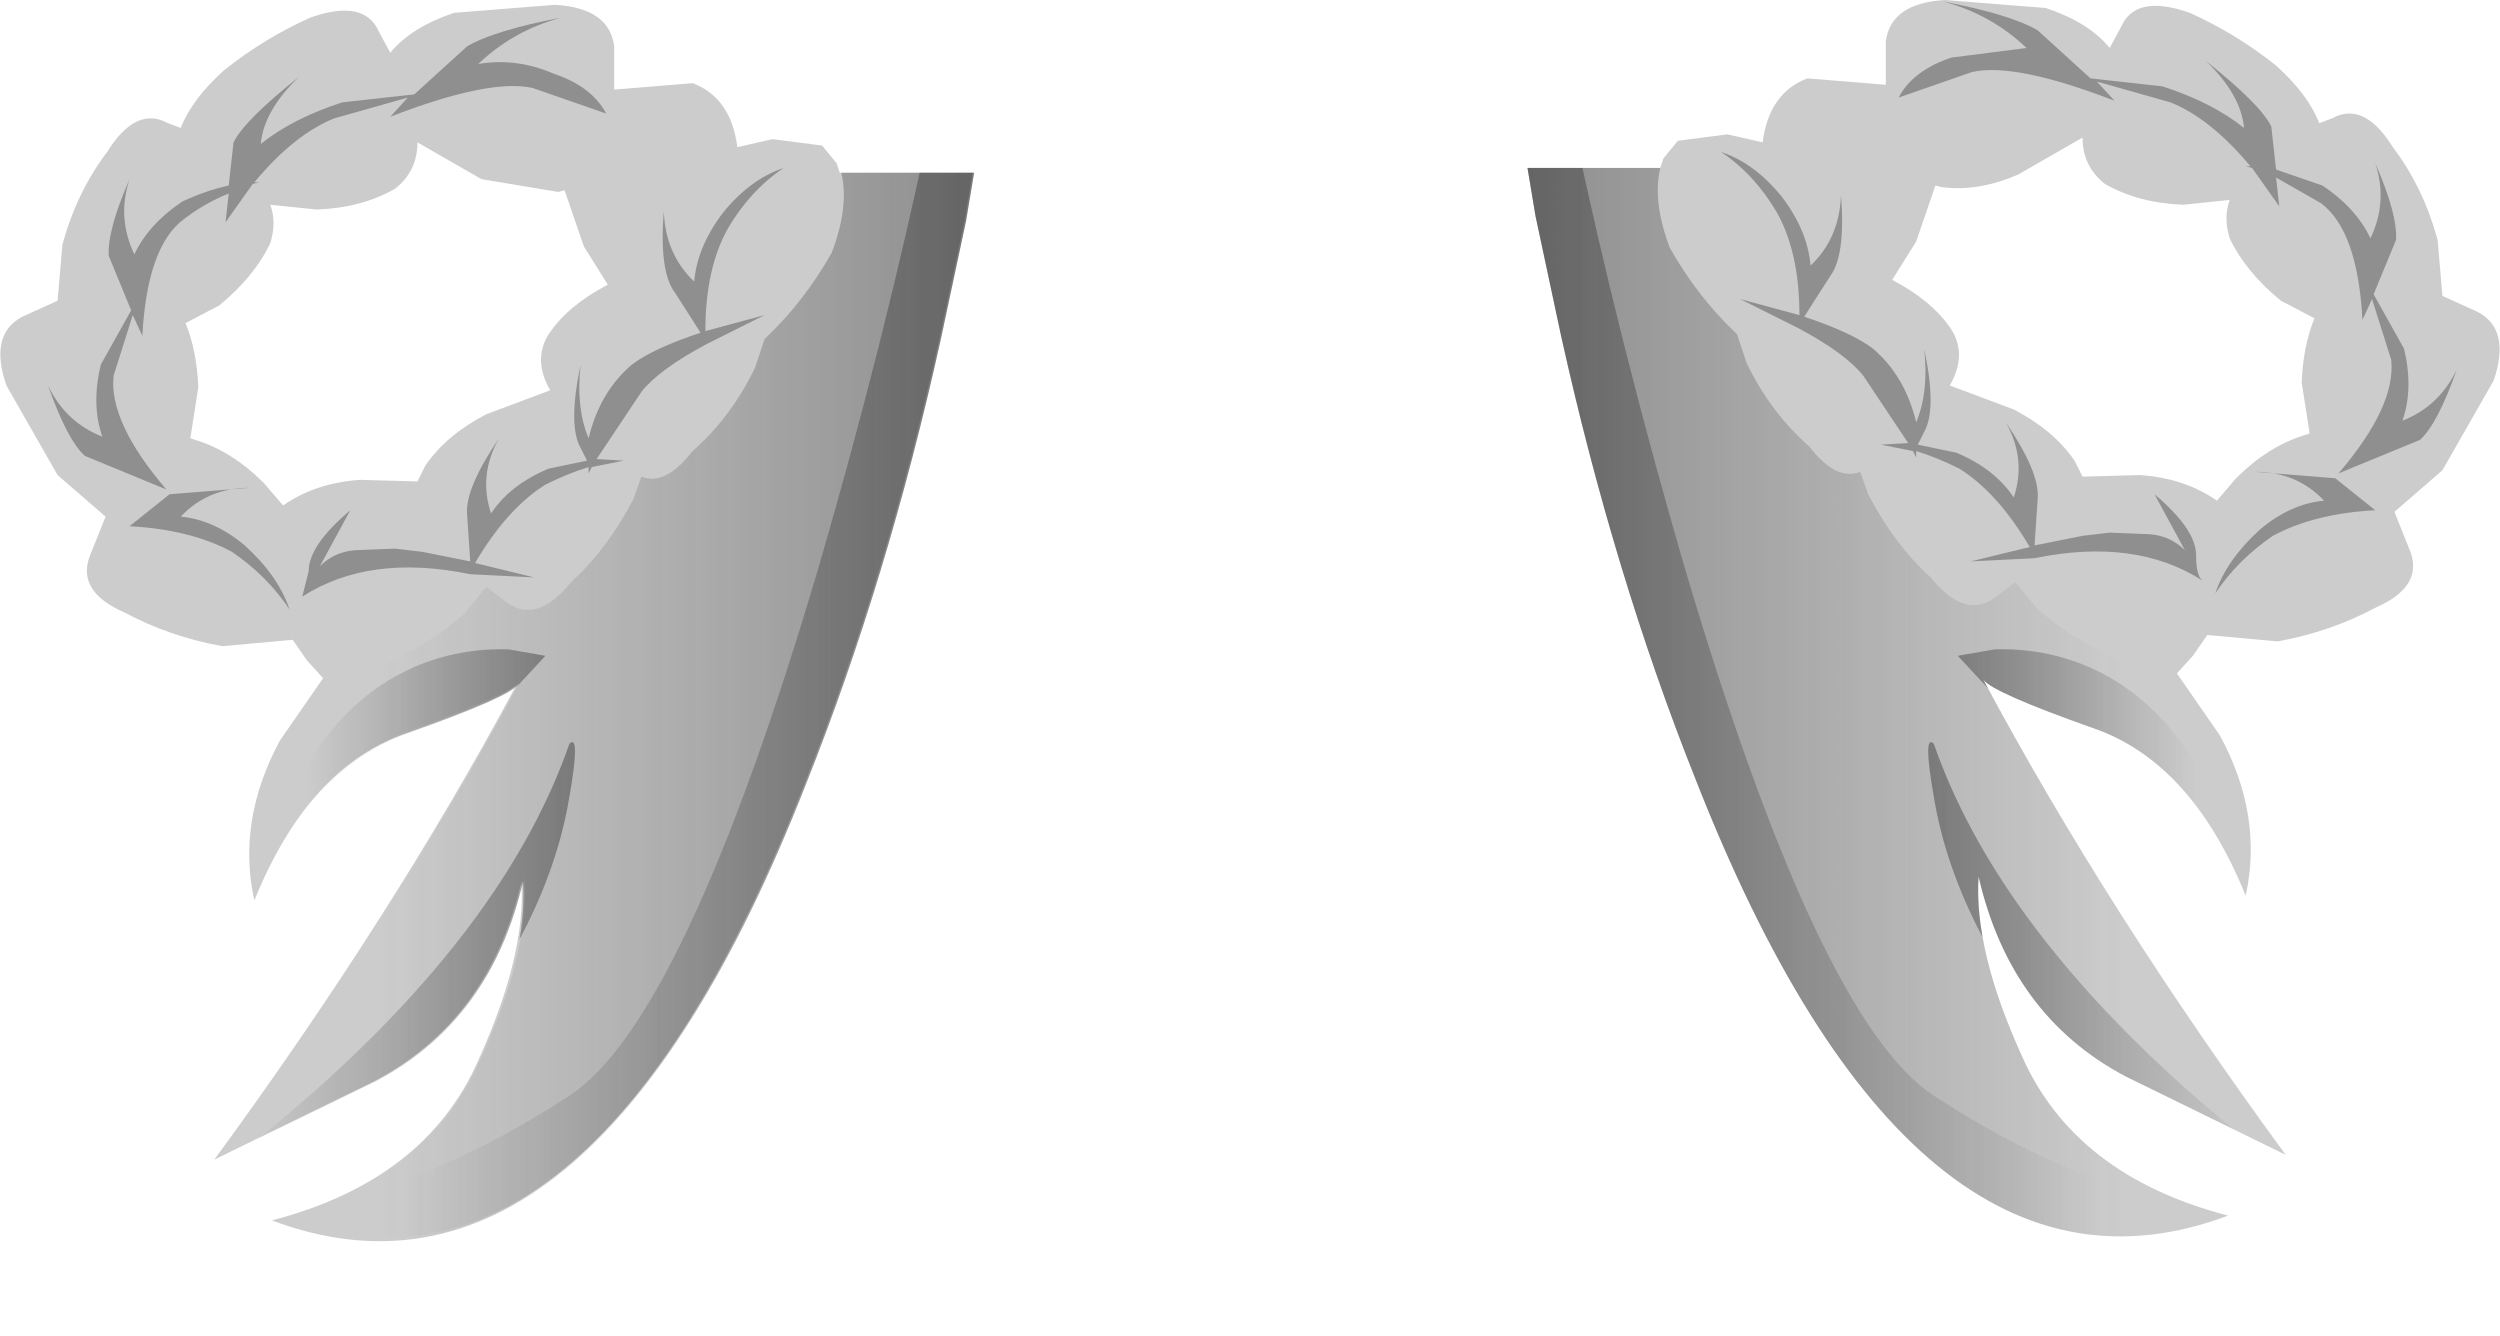 <svg xmlns="http://www.w3.org/2000/svg" xmlns:ffdec="https://www.free-decompiler.com/flash" xmlns:xlink="http://www.w3.org/1999/xlink" ffdec:objectType="frame" width="78.15" height="41.75"><g transform="translate(16.2 -2)"><use ffdec:characterId="7" xlink:href="#a" width="78.15" height="38.8" transform="translate(-16.2 2)"/><clipPath id="b"><path fill="#ccc" fill-rule="evenodd" d="M42.2 17.45q.8 1.55 1.95 2.6 1.1 1.35 2.05.6l.6-.45.7.85q1.3 1.1 2.8 1.7.95.5 1.55.3L53.2 25q1.35 2.5.8 5-1.7-4.2-4.8-5.25-3.1-1.1-3.4-1.5 3.85 7.2 9.45 14.85l-5-2.45q-3.6-1.9-4.6-6.25Q45.5 31.7 47 35q1.65 3.75 6.45 5-9.85 3.7-16.65-13.65-2.55-6.4-4.2-13.85l-.8-3.75-.25-1.5h4.15q-.25 1.05.3 2.5.85 1.5 2 2.6l.1.1.3.9q.75 1.55 1.95 2.6.85 1.1 1.6.8zM14 8.9l-.8 3.75Q11.55 20.1 9 26.5 2.2 43.85-7.65 40.15q4.8-1.25 6.45-5 1.5-3.3 1.35-5.6-1 4.35-4.6 6.25l-5 2.45Q-3.85 30.6 0 23.4q-.3.4-3.4 1.5-3.1 1.05-4.8 5.25-.55-2.5.8-5l1.35-1.95 1.55-.3q1.5-.6 2.8-1.7l.7-.85.6.45q.95.75 2.05-.6 1.15-1.05 1.95-2.6l.25-.7q.75.3 1.6-.8 1.2-1.05 1.95-2.6l.3-.9.1-.1q1.15-1.1 2-2.6.55-1.45.3-2.5h4.15z"/></clipPath><g clip-path="url(#b)"><use ffdec:characterId="9" xlink:href="#c" width="69.65" height="37.75" transform="translate(-11.9 6)"/></g><use ffdec:characterId="10" xlink:href="#d" width="75.3" height="19" transform="translate(-14.7 2.05)"/></g><defs><linearGradient id="f" x1="-819.2" x2="819.2" gradientTransform="matrix(.015 0 0 .02 43.4 23.95)" gradientUnits="userSpaceOnUse" spreadMethod="pad"><stop offset="0" stop-color="#2e2e2e" stop-opacity=".4"/><stop offset=".776" stop-color="#2e2e2e" stop-opacity="0"/></linearGradient><linearGradient id="g" x1="-819.2" x2="819.2" gradientTransform="matrix(-.015 0 0 .02 2.45 24)" gradientUnits="userSpaceOnUse" spreadMethod="pad"><stop offset="0" stop-color="#2e2e2e" stop-opacity=".4"/><stop offset=".776" stop-color="#2e2e2e" stop-opacity="0"/></linearGradient><linearGradient id="h" x1="-819.2" x2="819.2" gradientTransform="matrix(.006 0 0 .006 49.75 27.5)" gradientUnits="userSpaceOnUse" spreadMethod="pad"><stop offset="0" stop-color="#202020" stop-opacity=".4"/><stop offset=".776" stop-opacity="0"/></linearGradient><linearGradient id="i" x1="-819.2" x2="819.2" gradientTransform="matrix(.015 0 0 .023 42.5 24.85)" gradientUnits="userSpaceOnUse" spreadMethod="pad"><stop offset="0" stop-color="#202020" stop-opacity=".4"/><stop offset=".776" stop-opacity="0"/></linearGradient><linearGradient id="j" x1="-819.2" x2="819.2" gradientTransform="matrix(.008 0 0 .009 50.9 32.7)" gradientUnits="userSpaceOnUse" spreadMethod="pad"><stop offset="0" stop-color="#202020" stop-opacity=".4"/><stop offset=".776" stop-opacity="0"/></linearGradient><linearGradient id="k" x1="-819.2" x2="819.2" gradientTransform="matrix(-.008 0 0 .009 -5.05 32.7)" gradientUnits="userSpaceOnUse" spreadMethod="pad"><stop offset="0" stop-color="#202020" stop-opacity=".4"/><stop offset=".776" stop-opacity="0"/></linearGradient><linearGradient id="l" x1="-819.2" x2="819.2" gradientTransform="matrix(-.015 0 0 .023 3.35 24.85)" gradientUnits="userSpaceOnUse" spreadMethod="pad"><stop offset="0" stop-color="#202020" stop-opacity=".4"/><stop offset=".776" stop-opacity="0"/></linearGradient><linearGradient id="m" x1="-819.2" x2="819.2" gradientTransform="matrix(-.006 0 0 .006 -3.9 27.5)" gradientUnits="userSpaceOnUse" spreadMethod="pad"><stop offset="0" stop-color="#202020" stop-opacity=".4"/><stop offset=".776" stop-opacity="0"/></linearGradient><path id="e" fill="#ccc" fill-rule="evenodd" d="m61.75 13.9-1.6 2.8-1.5 1.3.5 1.25q.4 1.1-1.1 1.75-1.4.75-3.05 1.05l-2.2-.2-.45.65-.5.55L53.2 25q1.35 2.5.8 5-1.7-4.2-4.8-5.25-3.1-1.1-3.4-1.5 3.85 7.2 9.45 14.85l-5-2.45q-3.6-1.9-4.6-6.25Q45.5 31.7 47 35q1.65 3.75 6.45 5-9.85 3.7-16.65-13.65-2.55-6.4-4.2-13.85l-.8-3.75-.25-1.5h4.15l.1-.3.45-.55 1.55-.2 1.1.25q.2-1.55 1.4-2l2.45.2V3.3Q42.9 2.1 44.6 2l3.15.25q1.35.45 2 1.25l.35-.65q.45-1.05 2.15-.45 1.45.65 2.7 1.65 1 .9 1.35 1.8l.4-.15q1-.55 1.9.9.95 1.25 1.4 2.9l.15 1.75 1.1.5q1.05.55.5 2.15M53.5 9.45q-.2-.65 0-1.2l-1.45.15q-1.4-.05-2.45-.65-.7-.55-.7-1.45l-2 1.15q-1.25.55-2.4.4l-.2-.05-.6 1.75-.75 1.2q1.25.65 1.85 1.55.5.8-.05 1.75l2 .75q1.25.65 1.9 1.6l.25.5 1.8-.05q1.4.1 2.4.8l.6-.7q1-1 2.15-1.35l.15-.05-.25-1.6q.05-1.15.4-2l-1.05-.55q-1.1-.9-1.6-1.95M2.8 10.9l-.75-1.2-.6-1.75-.2.05-2.4-.4-2-1.15q0 .9-.7 1.45-1.05.6-2.45.65l-1.45-.15q.2.55 0 1.2-.5 1.05-1.6 1.95l-1.05.55q.35.85.4 2l-.25 1.6.15.05q1.15.35 2.15 1.35l.6.7q1-.7 2.4-.8l1.8.05.25-.5q.65-.95 1.9-1.6l2-.75q-.55-.95-.05-1.75.6-.9 1.85-1.55m11.4-3.5-.25 1.5-.8 3.75Q11.5 20.1 8.95 26.5 2.15 43.85-7.7 40.15q4.8-1.25 6.45-5 1.5-3.3 1.35-5.6-1 4.35-4.6 6.25l-5 2.45Q-3.9 30.6-.05 23.4q-.3.4-3.4 1.5-3.1 1.05-4.8 5.25-.55-2.5.8-5l1.35-1.95-.5-.55-.45-.65-2.2.2q-1.65-.3-3.05-1.05-1.5-.65-1.1-1.75l.5-1.25-1.5-1.3-1.6-2.8q-.55-1.6.5-2.15l1.1-.5.15-1.75q.45-1.65 1.4-2.9.9-1.45 1.9-.9l.4.15q.35-.9 1.35-1.8 1.25-1 2.7-1.65 1.7-.6 2.15.45l.35.65q.65-.8 2-1.25l3.15-.25q1.7.1 1.85 1.3V4.8l2.45-.2q1.2.45 1.4 2l1.1-.25 1.55.2.45.55.1.3z" transform="translate(16.2 -2)"/><path id="d" fill-opacity=".298" fill-rule="evenodd" d="M52.75 3.9q1.7 1.35 2.05 2.05l.15 1.35 1.45.5q1.05.7 1.5 1.65.55-1.15.15-2.35.7 1.6.65 2.4l-.7 1.7.95 1.7q.3 1.25-.05 2.25 1.15-.45 1.7-1.6-.6 1.7-1.15 2.2L56.9 16.8q1.8-2.1 1.65-3.55l-.6-1.9-.3.65q-.15-2.8-1.3-3.65l-1.4-.8.1.9-.85-1.2-.2-.05h.15q-1.25-1.5-2.5-2l-2.3-.65.55.6q-3.1-1.2-4.45-.9l-2.3.8q.45-.85 1.65-1.25l2.35-.3q-1.1-1.05-2.6-1.45 2.1.4 2.95.9l1.65 1.5 2.25.25q1.55.5 2.55 1.3-.1-1.05-1.2-2.1M41 10.65l-.8 1.25q1.5.5 2.15 1 1 .85 1.35 2.3.4-.95.25-2.3.4 1.9 0 2.6l-.2.4 1.2.25q1.2.5 1.8 1.4.4-1.2-.25-2.35 1.05 1.55 1 2.35l-.1 1.5 1.5-.3.85-.1 1.25.05q.65.05 1.1.5l-.95-1.75q1.3 1.1 1.3 1.9 0 .65.2.8-2.1-1.35-5.25-.7l-2 .1 1.85-.45q-1-1.7-2.2-2.45-.7-.35-1.35-.55v.2l-.1-.2-1-.2.85-.05-1.4-2.1q-.55-.7-2.05-1.5l-1.8-.9 1.85.5q0-1.95-.7-3.2-.7-1.2-1.75-1.9 1.05.35 1.9 1.4.8 1.05.9 2.15.9-.85.95-2.2.15 1.9-.35 2.55m17.05 7.3q-1.9.1-3.2.8-1.1.75-1.8 1.8.35-1.05 1.4-2 .95-.8 2-.9-.85-.9-2.15-.9l2.5.2zm-70.2.5 1.25-1 2.5-.2q-1.3 0-2.15.9 1.05.1 2 .9 1.05.95 1.4 2-.7-1.05-1.8-1.8-1.3-.7-3.2-.8m17.05-7.3q-.5-.65-.35-2.55.05 1.35.95 2.2.1-1.1.9-2.15.85-1.05 1.9-1.4-1.05.7-1.75 1.9-.7 1.25-.7 3.2l1.85-.5-1.8.9q-1.5.8-2.05 1.5l-1.4 2.1.85.05-1 .2-.1.2v-.2q-.65.2-1.35.55-1.2.75-2.2 2.45l1.85.45-2-.1q-3.15-.65-5.25.7l.2-.8q0-.8 1.3-1.9l-.95 1.75q.45-.45 1.1-.5l1.25-.05.85.1 1.5.3-.1-1.5q-.05-.8 1-2.35-.65 1.15-.25 2.35.6-.9 1.8-1.4l1.2-.25-.2-.4q-.4-.7 0-2.6-.15 1.35.25 2.3.35-1.45 1.35-2.3.65-.5 2.15-1zm-2.15-5.6-2.3-.8q-1.35-.3-4.45.9l.55-.6-2.3.65q-1.25.5-2.5 2h.15l-.2.05-.85 1.2.1-.9q-.75.3-1.4.8-1.15.85-1.3 3.65l-.3-.65-.6 1.9Q-12.8 15.2-11 17.3l-2.55-1.05q-.55-.5-1.15-2.2.55 1.15 1.7 1.6-.35-1-.05-2.25l.95-1.7-.7-1.7q-.05-.8.65-2.4-.4 1.2.15 2.35.45-.95 1.5-1.65.75-.35 1.45-.5l.15-1.35q.35-.7 2.05-2.05-1.1 1.05-1.2 2.1 1-.8 2.55-1.3l2.25-.25 1.65-1.5q.85-.5 2.95-.9-1.5.4-2.6 1.45 1.2-.2 2.35.3 1.2.4 1.65 1.25" transform="translate(14.7 -2.05)"/><use ffdec:characterId="6" xlink:href="#e" id="a" width="78.15" height="38.8"/><g id="c" fill-rule="evenodd"><path fill="url(#f)" d="M46.8 20q4.2 1 6.4 5 1.35 2.5.8 5-1.7-4.2-4.8-5.25-3.1-1.1-3.4-1.5 3.85 7.2 9.45 14.85l-5-2.45q-3.6-1.9-4.6-6.25Q45.5 31.7 47 35q1.65 3.75 6.45 5-9.85 3.7-16.65-13.65-2.55-6.4-4.2-13.85l-.8-3.75-.25-1.5h7.9l.4 1.5q.9 3.3 2.35 6.8.95 2.3 4.6 4.45" transform="translate(11.9 -6)"/><path fill="url(#g)" d="m14.3 7.3-.25 1.5-.8 3.75Q11.6 20 9.05 26.4 2.25 43.75-7.6 40.05q4.8-1.25 6.45-5 1.5-3.3 1.35-5.6-1 4.35-4.6 6.25l-5 2.45Q-3.8 30.5.05 23.3q-.3.4-3.4 1.5-3.1 1.05-4.8 5.25-.55-2.5.8-5 2.2-4 6.4-5 3.65-2.15 4.6-4.45Q5.1 12.1 6 8.8l.4-1.5z" transform="translate(11.9 -6)"/><path fill="url(#h)" d="M46.15 22.3q1.55-.05 2.95.55 4.45 1.95 5.4 9.9L45 22.5z" transform="translate(11.9 -6)"/><path fill="url(#i)" d="M46.25 43.75Q40 35.7 35.2 26.95 25.65 9.45 33 6q1.4 6.65 3.45 13.7 4.2 14.2 7.8 16.55Q50 40 55.25 40z" transform="translate(11.9 -6)"/><path fill="url(#j)" d="M45.75 31.25q-1.15-2.2-1.5-4.35-.35-2 0-1.65 1.9 5.45 7.9 10.8 3 2.65 5.6 4.2-8.45-2.2-12-9" transform="translate(11.9 -6)"/><path fill="url(#k)" d="M1.6 26.9q-.35 2.15-1.5 4.35-3.55 6.8-12 9 2.6-1.55 5.6-4.2 6-5.35 7.9-10.8.35-.35 0 1.65" transform="translate(11.9 -6)"/><path fill="url(#l)" d="M12.85 6q7.35 3.45-2.2 20.95Q5.85 35.7-.4 43.75l-9-3.75q5.25 0 11-3.75Q5.2 33.9 9.4 19.7q2.05-7.05 3.45-13.7" transform="translate(11.9 -6)"/><path fill="url(#m)" d="M-8.65 32.75q.95-7.95 5.4-9.9 1.4-.6 2.95-.55l1.15.2z" transform="translate(11.9 -6)"/></g></defs></svg>